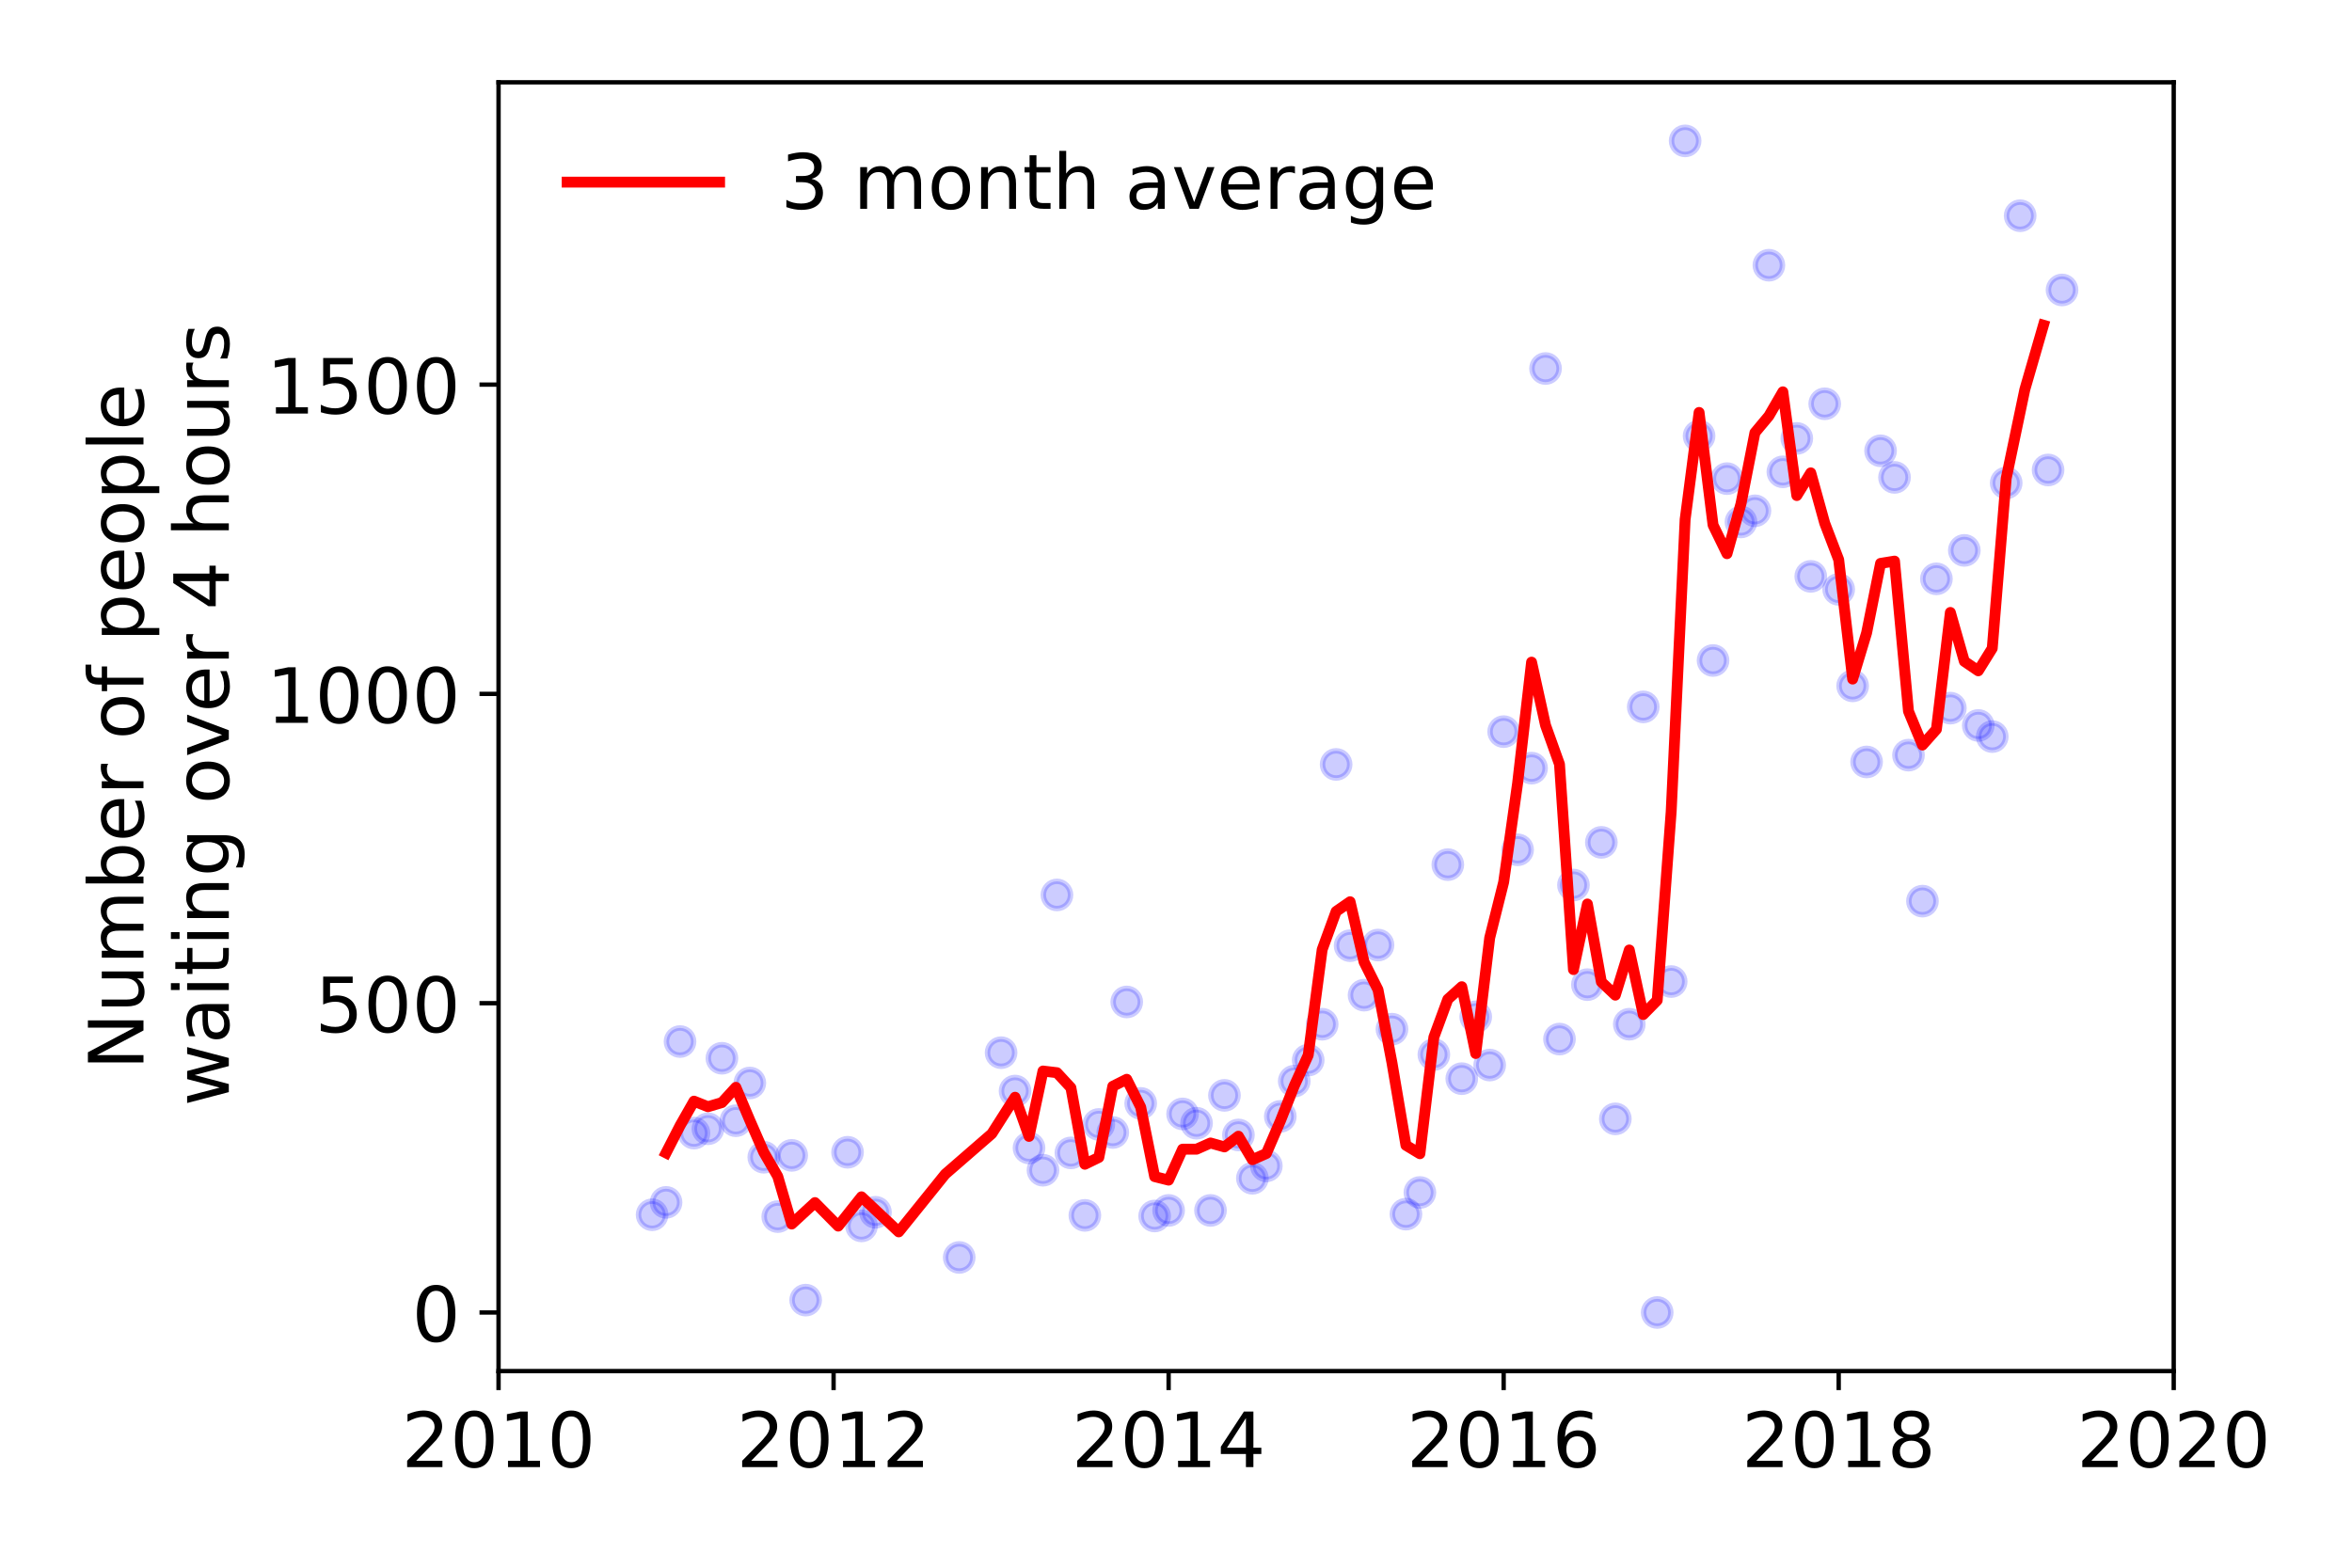 <?xml version="1.0" encoding="utf-8" standalone="no"?>
<!DOCTYPE svg PUBLIC "-//W3C//DTD SVG 1.1//EN"
  "http://www.w3.org/Graphics/SVG/1.1/DTD/svg11.dtd">
<!-- Created with matplotlib (https://matplotlib.org/) -->
<svg height="288pt" version="1.1" viewBox="0 0 432 288" width="432pt" xmlns="http://www.w3.org/2000/svg" xmlns:xlink="http://www.w3.org/1999/xlink">
 <defs>
  <style type="text/css">
*{stroke-linecap:butt;stroke-linejoin:round;}
  </style>
 </defs>
 <g id="figure_1">
  <g id="patch_1">
   <path d="M 0 288 
L 432 288 
L 432 0 
L 0 0 
z
" style="fill:#ffffff;"/>
  </g>
  <g id="axes_1">
   <g id="patch_2">
    <path d="M 91.57 251.88 
L 399.255 251.88 
L 399.255 15.12 
L 91.57 15.12 
z
" style="fill:#ffffff;"/>
   </g>
   <g id="matplotlib.axis_1">
    <g id="xtick_1">
     <g id="line2d_1">
      <defs>
       <path d="M 0 0 
L 0 3.5 
" id="m050347732b" style="stroke:#000000;stroke-width:0.8;"/>
      </defs>
      <g>
       <use style="stroke:#000000;stroke-width:0.8;" x="91.57" xlink:href="#m050347732b" y="251.88"/>
      </g>
     </g>
     <g id="text_1">
      <!-- 2010 -->
      <defs>
       <path d="M 19.188 8.297 
L 53.609 8.297 
L 53.609 0 
L 7.328 0 
L 7.328 8.297 
Q 12.938 14.109 22.625 23.891 
Q 32.328 33.688 34.812 36.531 
Q 39.547 41.844 41.422 45.531 
Q 43.312 49.219 43.312 52.781 
Q 43.312 58.594 39.234 62.25 
Q 35.156 65.922 28.609 65.922 
Q 23.969 65.922 18.812 64.312 
Q 13.672 62.703 7.812 59.422 
L 7.812 69.391 
Q 13.766 71.781 18.938 73 
Q 24.125 74.219 28.422 74.219 
Q 39.75 74.219 46.484 68.547 
Q 53.219 62.891 53.219 53.422 
Q 53.219 48.922 51.531 44.891 
Q 49.859 40.875 45.406 35.406 
Q 44.188 33.984 37.641 27.219 
Q 31.109 20.453 19.188 8.297 
z
" id="DejaVuSans-50"/>
       <path d="M 31.781 66.406 
Q 24.172 66.406 20.328 58.906 
Q 16.5 51.422 16.5 36.375 
Q 16.5 21.391 20.328 13.891 
Q 24.172 6.391 31.781 6.391 
Q 39.453 6.391 43.281 13.891 
Q 47.125 21.391 47.125 36.375 
Q 47.125 51.422 43.281 58.906 
Q 39.453 66.406 31.781 66.406 
z
M 31.781 74.219 
Q 44.047 74.219 50.516 64.516 
Q 56.984 54.828 56.984 36.375 
Q 56.984 17.969 50.516 8.266 
Q 44.047 -1.422 31.781 -1.422 
Q 19.531 -1.422 13.062 8.266 
Q 6.594 17.969 6.594 36.375 
Q 6.594 54.828 13.062 64.516 
Q 19.531 74.219 31.781 74.219 
z
" id="DejaVuSans-48"/>
       <path d="M 12.406 8.297 
L 28.516 8.297 
L 28.516 63.922 
L 10.984 60.406 
L 10.984 69.391 
L 28.422 72.906 
L 38.281 72.906 
L 38.281 8.297 
L 54.391 8.297 
L 54.391 0 
L 12.406 0 
z
" id="DejaVuSans-49"/>
      </defs>
      <g transform="translate(73.755 269.518)scale(0.14 -0.14)">
       <use xlink:href="#DejaVuSans-50"/>
       <use x="63.623" xlink:href="#DejaVuSans-48"/>
       <use x="127.246" xlink:href="#DejaVuSans-49"/>
       <use x="190.869" xlink:href="#DejaVuSans-48"/>
      </g>
     </g>
    </g>
    <g id="xtick_2">
     <g id="line2d_2">
      <g>
       <use style="stroke:#000000;stroke-width:0.8;" x="153.107" xlink:href="#m050347732b" y="251.88"/>
      </g>
     </g>
     <g id="text_2">
      <!-- 2012 -->
      <g transform="translate(135.292 269.518)scale(0.14 -0.14)">
       <use xlink:href="#DejaVuSans-50"/>
       <use x="63.623" xlink:href="#DejaVuSans-48"/>
       <use x="127.246" xlink:href="#DejaVuSans-49"/>
       <use x="190.869" xlink:href="#DejaVuSans-50"/>
      </g>
     </g>
    </g>
    <g id="xtick_3">
     <g id="line2d_3">
      <g>
       <use style="stroke:#000000;stroke-width:0.8;" x="214.644" xlink:href="#m050347732b" y="251.88"/>
      </g>
     </g>
     <g id="text_3">
      <!-- 2014 -->
      <defs>
       <path d="M 37.797 64.312 
L 12.891 25.391 
L 37.797 25.391 
z
M 35.203 72.906 
L 47.609 72.906 
L 47.609 25.391 
L 58.016 25.391 
L 58.016 17.188 
L 47.609 17.188 
L 47.609 0 
L 37.797 0 
L 37.797 17.188 
L 4.891 17.188 
L 4.891 26.703 
z
" id="DejaVuSans-52"/>
      </defs>
      <g transform="translate(196.829 269.518)scale(0.14 -0.14)">
       <use xlink:href="#DejaVuSans-50"/>
       <use x="63.623" xlink:href="#DejaVuSans-48"/>
       <use x="127.246" xlink:href="#DejaVuSans-49"/>
       <use x="190.869" xlink:href="#DejaVuSans-52"/>
      </g>
     </g>
    </g>
    <g id="xtick_4">
     <g id="line2d_4">
      <g>
       <use style="stroke:#000000;stroke-width:0.8;" x="276.181" xlink:href="#m050347732b" y="251.88"/>
      </g>
     </g>
     <g id="text_4">
      <!-- 2016 -->
      <defs>
       <path d="M 33.016 40.375 
Q 26.375 40.375 22.484 35.828 
Q 18.609 31.297 18.609 23.391 
Q 18.609 15.531 22.484 10.953 
Q 26.375 6.391 33.016 6.391 
Q 39.656 6.391 43.531 10.953 
Q 47.406 15.531 47.406 23.391 
Q 47.406 31.297 43.531 35.828 
Q 39.656 40.375 33.016 40.375 
z
M 52.594 71.297 
L 52.594 62.312 
Q 48.875 64.062 45.094 64.984 
Q 41.312 65.922 37.594 65.922 
Q 27.828 65.922 22.672 59.328 
Q 17.531 52.734 16.797 39.406 
Q 19.672 43.656 24.016 45.922 
Q 28.375 48.188 33.594 48.188 
Q 44.578 48.188 50.953 41.516 
Q 57.328 34.859 57.328 23.391 
Q 57.328 12.156 50.688 5.359 
Q 44.047 -1.422 33.016 -1.422 
Q 20.359 -1.422 13.672 8.266 
Q 6.984 17.969 6.984 36.375 
Q 6.984 53.656 15.188 63.938 
Q 23.391 74.219 37.203 74.219 
Q 40.922 74.219 44.703 73.484 
Q 48.484 72.75 52.594 71.297 
z
" id="DejaVuSans-54"/>
      </defs>
      <g transform="translate(258.366 269.518)scale(0.14 -0.14)">
       <use xlink:href="#DejaVuSans-50"/>
       <use x="63.623" xlink:href="#DejaVuSans-48"/>
       <use x="127.246" xlink:href="#DejaVuSans-49"/>
       <use x="190.869" xlink:href="#DejaVuSans-54"/>
      </g>
     </g>
    </g>
    <g id="xtick_5">
     <g id="line2d_5">
      <g>
       <use style="stroke:#000000;stroke-width:0.8;" x="337.718" xlink:href="#m050347732b" y="251.88"/>
      </g>
     </g>
     <g id="text_5">
      <!-- 2018 -->
      <defs>
       <path d="M 31.781 34.625 
Q 24.75 34.625 20.719 30.859 
Q 16.703 27.094 16.703 20.516 
Q 16.703 13.922 20.719 10.156 
Q 24.75 6.391 31.781 6.391 
Q 38.812 6.391 42.859 10.172 
Q 46.922 13.969 46.922 20.516 
Q 46.922 27.094 42.891 30.859 
Q 38.875 34.625 31.781 34.625 
z
M 21.922 38.812 
Q 15.578 40.375 12.031 44.719 
Q 8.5 49.078 8.5 55.328 
Q 8.5 64.062 14.719 69.141 
Q 20.953 74.219 31.781 74.219 
Q 42.672 74.219 48.875 69.141 
Q 55.078 64.062 55.078 55.328 
Q 55.078 49.078 51.531 44.719 
Q 48 40.375 41.703 38.812 
Q 48.828 37.156 52.797 32.312 
Q 56.781 27.484 56.781 20.516 
Q 56.781 9.906 50.312 4.234 
Q 43.844 -1.422 31.781 -1.422 
Q 19.734 -1.422 13.25 4.234 
Q 6.781 9.906 6.781 20.516 
Q 6.781 27.484 10.781 32.312 
Q 14.797 37.156 21.922 38.812 
z
M 18.312 54.391 
Q 18.312 48.734 21.844 45.562 
Q 25.391 42.391 31.781 42.391 
Q 38.141 42.391 41.719 45.562 
Q 45.312 48.734 45.312 54.391 
Q 45.312 60.062 41.719 63.234 
Q 38.141 66.406 31.781 66.406 
Q 25.391 66.406 21.844 63.234 
Q 18.312 60.062 18.312 54.391 
z
" id="DejaVuSans-56"/>
      </defs>
      <g transform="translate(319.903 269.518)scale(0.14 -0.14)">
       <use xlink:href="#DejaVuSans-50"/>
       <use x="63.623" xlink:href="#DejaVuSans-48"/>
       <use x="127.246" xlink:href="#DejaVuSans-49"/>
       <use x="190.869" xlink:href="#DejaVuSans-56"/>
      </g>
     </g>
    </g>
    <g id="xtick_6">
     <g id="line2d_6">
      <g>
       <use style="stroke:#000000;stroke-width:0.8;" x="399.255" xlink:href="#m050347732b" y="251.88"/>
      </g>
     </g>
     <g id="text_6">
      <!-- 2020 -->
      <g transform="translate(381.44 269.518)scale(0.14 -0.14)">
       <use xlink:href="#DejaVuSans-50"/>
       <use x="63.623" xlink:href="#DejaVuSans-48"/>
       <use x="127.246" xlink:href="#DejaVuSans-50"/>
       <use x="190.869" xlink:href="#DejaVuSans-48"/>
      </g>
     </g>
    </g>
   </g>
   <g id="matplotlib.axis_2">
    <g id="ytick_1">
     <g id="line2d_7">
      <defs>
       <path d="M 0 0 
L -3.5 0 
" id="meb462b592e" style="stroke:#000000;stroke-width:0.8;"/>
      </defs>
      <g>
       <use style="stroke:#000000;stroke-width:0.8;" x="91.57" xlink:href="#meb462b592e" y="241.118"/>
      </g>
     </g>
     <g id="text_7">
      <!-- 0 -->
      <g transform="translate(75.662 246.437)scale(0.14 -0.14)">
       <use xlink:href="#DejaVuSans-48"/>
      </g>
     </g>
    </g>
    <g id="ytick_2">
     <g id="line2d_8">
      <g>
       <use style="stroke:#000000;stroke-width:0.8;" x="91.57" xlink:href="#meb462b592e" y="184.298"/>
      </g>
     </g>
     <g id="text_8">
      <!-- 500 -->
      <defs>
       <path d="M 10.797 72.906 
L 49.516 72.906 
L 49.516 64.594 
L 19.828 64.594 
L 19.828 46.734 
Q 21.969 47.469 24.109 47.828 
Q 26.266 48.188 28.422 48.188 
Q 40.625 48.188 47.75 41.5 
Q 54.891 34.812 54.891 23.391 
Q 54.891 11.625 47.562 5.094 
Q 40.234 -1.422 26.906 -1.422 
Q 22.312 -1.422 17.547 -0.641 
Q 12.797 0.141 7.719 1.703 
L 7.719 11.625 
Q 12.109 9.234 16.797 8.062 
Q 21.484 6.891 26.703 6.891 
Q 35.156 6.891 40.078 11.328 
Q 45.016 15.766 45.016 23.391 
Q 45.016 31 40.078 35.438 
Q 35.156 39.891 26.703 39.891 
Q 22.75 39.891 18.812 39.016 
Q 14.891 38.141 10.797 36.281 
z
" id="DejaVuSans-53"/>
      </defs>
      <g transform="translate(57.847 189.617)scale(0.14 -0.14)">
       <use xlink:href="#DejaVuSans-53"/>
       <use x="63.623" xlink:href="#DejaVuSans-48"/>
       <use x="127.246" xlink:href="#DejaVuSans-48"/>
      </g>
     </g>
    </g>
    <g id="ytick_3">
     <g id="line2d_9">
      <g>
       <use style="stroke:#000000;stroke-width:0.8;" x="91.57" xlink:href="#meb462b592e" y="127.477"/>
      </g>
     </g>
     <g id="text_9">
      <!-- 1000 -->
      <g transform="translate(48.94 132.796)scale(0.14 -0.14)">
       <use xlink:href="#DejaVuSans-49"/>
       <use x="63.623" xlink:href="#DejaVuSans-48"/>
       <use x="127.246" xlink:href="#DejaVuSans-48"/>
       <use x="190.869" xlink:href="#DejaVuSans-48"/>
      </g>
     </g>
    </g>
    <g id="ytick_4">
     <g id="line2d_10">
      <g>
       <use style="stroke:#000000;stroke-width:0.8;" x="91.57" xlink:href="#meb462b592e" y="70.656"/>
      </g>
     </g>
     <g id="text_10">
      <!-- 1500 -->
      <g transform="translate(48.94 75.975)scale(0.14 -0.14)">
       <use xlink:href="#DejaVuSans-49"/>
       <use x="63.623" xlink:href="#DejaVuSans-53"/>
       <use x="127.246" xlink:href="#DejaVuSans-48"/>
       <use x="190.869" xlink:href="#DejaVuSans-48"/>
      </g>
     </g>
    </g>
    <g id="text_11">
     <!-- Number of people -->
     <defs>
      <path d="M 9.812 72.906 
L 23.094 72.906 
L 55.422 11.922 
L 55.422 72.906 
L 64.984 72.906 
L 64.984 0 
L 51.703 0 
L 19.391 60.984 
L 19.391 0 
L 9.812 0 
z
" id="DejaVuSans-78"/>
      <path d="M 8.5 21.578 
L 8.5 54.688 
L 17.484 54.688 
L 17.484 21.922 
Q 17.484 14.156 20.5 10.266 
Q 23.531 6.391 29.594 6.391 
Q 36.859 6.391 41.078 11.031 
Q 45.312 15.672 45.312 23.688 
L 45.312 54.688 
L 54.297 54.688 
L 54.297 0 
L 45.312 0 
L 45.312 8.406 
Q 42.047 3.422 37.719 1 
Q 33.406 -1.422 27.688 -1.422 
Q 18.266 -1.422 13.375 4.438 
Q 8.5 10.297 8.5 21.578 
z
M 31.109 56 
z
" id="DejaVuSans-117"/>
      <path d="M 52 44.188 
Q 55.375 50.25 60.062 53.125 
Q 64.75 56 71.094 56 
Q 79.641 56 84.281 50.016 
Q 88.922 44.047 88.922 33.016 
L 88.922 0 
L 79.891 0 
L 79.891 32.719 
Q 79.891 40.578 77.094 44.375 
Q 74.312 48.188 68.609 48.188 
Q 61.625 48.188 57.562 43.547 
Q 53.516 38.922 53.516 30.906 
L 53.516 0 
L 44.484 0 
L 44.484 32.719 
Q 44.484 40.625 41.703 44.406 
Q 38.922 48.188 33.109 48.188 
Q 26.219 48.188 22.156 43.531 
Q 18.109 38.875 18.109 30.906 
L 18.109 0 
L 9.078 0 
L 9.078 54.688 
L 18.109 54.688 
L 18.109 46.188 
Q 21.188 51.219 25.484 53.609 
Q 29.781 56 35.688 56 
Q 41.656 56 45.828 52.969 
Q 50 49.953 52 44.188 
z
" id="DejaVuSans-109"/>
      <path d="M 48.688 27.297 
Q 48.688 37.203 44.609 42.844 
Q 40.531 48.484 33.406 48.484 
Q 26.266 48.484 22.188 42.844 
Q 18.109 37.203 18.109 27.297 
Q 18.109 17.391 22.188 11.75 
Q 26.266 6.109 33.406 6.109 
Q 40.531 6.109 44.609 11.75 
Q 48.688 17.391 48.688 27.297 
z
M 18.109 46.391 
Q 20.953 51.266 25.266 53.625 
Q 29.594 56 35.594 56 
Q 45.562 56 51.781 48.094 
Q 58.016 40.188 58.016 27.297 
Q 58.016 14.406 51.781 6.484 
Q 45.562 -1.422 35.594 -1.422 
Q 29.594 -1.422 25.266 0.953 
Q 20.953 3.328 18.109 8.203 
L 18.109 0 
L 9.078 0 
L 9.078 75.984 
L 18.109 75.984 
z
" id="DejaVuSans-98"/>
      <path d="M 56.203 29.594 
L 56.203 25.203 
L 14.891 25.203 
Q 15.484 15.922 20.484 11.062 
Q 25.484 6.203 34.422 6.203 
Q 39.594 6.203 44.453 7.469 
Q 49.312 8.734 54.109 11.281 
L 54.109 2.781 
Q 49.266 0.734 44.188 -0.344 
Q 39.109 -1.422 33.891 -1.422 
Q 20.797 -1.422 13.156 6.188 
Q 5.516 13.812 5.516 26.812 
Q 5.516 40.234 12.766 48.109 
Q 20.016 56 32.328 56 
Q 43.359 56 49.781 48.891 
Q 56.203 41.797 56.203 29.594 
z
M 47.219 32.234 
Q 47.125 39.594 43.094 43.984 
Q 39.062 48.391 32.422 48.391 
Q 24.906 48.391 20.391 44.141 
Q 15.875 39.891 15.188 32.172 
z
" id="DejaVuSans-101"/>
      <path d="M 41.109 46.297 
Q 39.594 47.172 37.812 47.578 
Q 36.031 48 33.891 48 
Q 26.266 48 22.188 43.047 
Q 18.109 38.094 18.109 28.812 
L 18.109 0 
L 9.078 0 
L 9.078 54.688 
L 18.109 54.688 
L 18.109 46.188 
Q 20.953 51.172 25.484 53.578 
Q 30.031 56 36.531 56 
Q 37.453 56 38.578 55.875 
Q 39.703 55.766 41.062 55.516 
z
" id="DejaVuSans-114"/>
      <path id="DejaVuSans-32"/>
      <path d="M 30.609 48.391 
Q 23.391 48.391 19.188 42.75 
Q 14.984 37.109 14.984 27.297 
Q 14.984 17.484 19.156 11.844 
Q 23.344 6.203 30.609 6.203 
Q 37.797 6.203 41.984 11.859 
Q 46.188 17.531 46.188 27.297 
Q 46.188 37.016 41.984 42.703 
Q 37.797 48.391 30.609 48.391 
z
M 30.609 56 
Q 42.328 56 49.016 48.375 
Q 55.719 40.766 55.719 27.297 
Q 55.719 13.875 49.016 6.219 
Q 42.328 -1.422 30.609 -1.422 
Q 18.844 -1.422 12.172 6.219 
Q 5.516 13.875 5.516 27.297 
Q 5.516 40.766 12.172 48.375 
Q 18.844 56 30.609 56 
z
" id="DejaVuSans-111"/>
      <path d="M 37.109 75.984 
L 37.109 68.5 
L 28.516 68.5 
Q 23.688 68.5 21.797 66.547 
Q 19.922 64.594 19.922 59.516 
L 19.922 54.688 
L 34.719 54.688 
L 34.719 47.703 
L 19.922 47.703 
L 19.922 0 
L 10.891 0 
L 10.891 47.703 
L 2.297 47.703 
L 2.297 54.688 
L 10.891 54.688 
L 10.891 58.5 
Q 10.891 67.625 15.141 71.797 
Q 19.391 75.984 28.609 75.984 
z
" id="DejaVuSans-102"/>
      <path d="M 18.109 8.203 
L 18.109 -20.797 
L 9.078 -20.797 
L 9.078 54.688 
L 18.109 54.688 
L 18.109 46.391 
Q 20.953 51.266 25.266 53.625 
Q 29.594 56 35.594 56 
Q 45.562 56 51.781 48.094 
Q 58.016 40.188 58.016 27.297 
Q 58.016 14.406 51.781 6.484 
Q 45.562 -1.422 35.594 -1.422 
Q 29.594 -1.422 25.266 0.953 
Q 20.953 3.328 18.109 8.203 
z
M 48.688 27.297 
Q 48.688 37.203 44.609 42.844 
Q 40.531 48.484 33.406 48.484 
Q 26.266 48.484 22.188 42.844 
Q 18.109 37.203 18.109 27.297 
Q 18.109 17.391 22.188 11.75 
Q 26.266 6.109 33.406 6.109 
Q 40.531 6.109 44.609 11.75 
Q 48.688 17.391 48.688 27.297 
z
" id="DejaVuSans-112"/>
      <path d="M 9.422 75.984 
L 18.406 75.984 
L 18.406 0 
L 9.422 0 
z
" id="DejaVuSans-108"/>
     </defs>
     <g transform="translate(26.352 196.547)rotate(-90)scale(0.14 -0.14)">
      <use xlink:href="#DejaVuSans-78"/>
      <use x="74.805" xlink:href="#DejaVuSans-117"/>
      <use x="138.184" xlink:href="#DejaVuSans-109"/>
      <use x="235.596" xlink:href="#DejaVuSans-98"/>
      <use x="299.072" xlink:href="#DejaVuSans-101"/>
      <use x="360.596" xlink:href="#DejaVuSans-114"/>
      <use x="401.709" xlink:href="#DejaVuSans-32"/>
      <use x="433.496" xlink:href="#DejaVuSans-111"/>
      <use x="494.678" xlink:href="#DejaVuSans-102"/>
      <use x="529.883" xlink:href="#DejaVuSans-32"/>
      <use x="561.67" xlink:href="#DejaVuSans-112"/>
      <use x="625.146" xlink:href="#DejaVuSans-101"/>
      <use x="686.67" xlink:href="#DejaVuSans-111"/>
      <use x="747.852" xlink:href="#DejaVuSans-112"/>
      <use x="811.328" xlink:href="#DejaVuSans-108"/>
      <use x="839.111" xlink:href="#DejaVuSans-101"/>
     </g>
     <!--  waiting over 4 hours -->
     <defs>
      <path d="M 4.203 54.688 
L 13.188 54.688 
L 24.422 12.016 
L 35.594 54.688 
L 46.188 54.688 
L 57.422 12.016 
L 68.609 54.688 
L 77.594 54.688 
L 63.281 0 
L 52.688 0 
L 40.922 44.828 
L 29.109 0 
L 18.5 0 
z
" id="DejaVuSans-119"/>
      <path d="M 34.281 27.484 
Q 23.391 27.484 19.188 25 
Q 14.984 22.516 14.984 16.5 
Q 14.984 11.719 18.141 8.906 
Q 21.297 6.109 26.703 6.109 
Q 34.188 6.109 38.703 11.406 
Q 43.219 16.703 43.219 25.484 
L 43.219 27.484 
z
M 52.203 31.203 
L 52.203 0 
L 43.219 0 
L 43.219 8.297 
Q 40.141 3.328 35.547 0.953 
Q 30.953 -1.422 24.312 -1.422 
Q 15.922 -1.422 10.953 3.297 
Q 6 8.016 6 15.922 
Q 6 25.141 12.172 29.828 
Q 18.359 34.516 30.609 34.516 
L 43.219 34.516 
L 43.219 35.406 
Q 43.219 41.609 39.141 45 
Q 35.062 48.391 27.688 48.391 
Q 23 48.391 18.547 47.266 
Q 14.109 46.141 10.016 43.891 
L 10.016 52.203 
Q 14.938 54.109 19.578 55.047 
Q 24.219 56 28.609 56 
Q 40.484 56 46.344 49.844 
Q 52.203 43.703 52.203 31.203 
z
" id="DejaVuSans-97"/>
      <path d="M 9.422 54.688 
L 18.406 54.688 
L 18.406 0 
L 9.422 0 
z
M 9.422 75.984 
L 18.406 75.984 
L 18.406 64.594 
L 9.422 64.594 
z
" id="DejaVuSans-105"/>
      <path d="M 18.312 70.219 
L 18.312 54.688 
L 36.812 54.688 
L 36.812 47.703 
L 18.312 47.703 
L 18.312 18.016 
Q 18.312 11.328 20.141 9.422 
Q 21.969 7.516 27.594 7.516 
L 36.812 7.516 
L 36.812 0 
L 27.594 0 
Q 17.188 0 13.234 3.875 
Q 9.281 7.766 9.281 18.016 
L 9.281 47.703 
L 2.688 47.703 
L 2.688 54.688 
L 9.281 54.688 
L 9.281 70.219 
z
" id="DejaVuSans-116"/>
      <path d="M 54.891 33.016 
L 54.891 0 
L 45.906 0 
L 45.906 32.719 
Q 45.906 40.484 42.875 44.328 
Q 39.844 48.188 33.797 48.188 
Q 26.516 48.188 22.312 43.547 
Q 18.109 38.922 18.109 30.906 
L 18.109 0 
L 9.078 0 
L 9.078 54.688 
L 18.109 54.688 
L 18.109 46.188 
Q 21.344 51.125 25.703 53.562 
Q 30.078 56 35.797 56 
Q 45.219 56 50.047 50.172 
Q 54.891 44.344 54.891 33.016 
z
" id="DejaVuSans-110"/>
      <path d="M 45.406 27.984 
Q 45.406 37.75 41.375 43.109 
Q 37.359 48.484 30.078 48.484 
Q 22.859 48.484 18.828 43.109 
Q 14.797 37.75 14.797 27.984 
Q 14.797 18.266 18.828 12.891 
Q 22.859 7.516 30.078 7.516 
Q 37.359 7.516 41.375 12.891 
Q 45.406 18.266 45.406 27.984 
z
M 54.391 6.781 
Q 54.391 -7.172 48.188 -13.984 
Q 42 -20.797 29.203 -20.797 
Q 24.469 -20.797 20.266 -20.094 
Q 16.062 -19.391 12.109 -17.922 
L 12.109 -9.188 
Q 16.062 -11.328 19.922 -12.344 
Q 23.781 -13.375 27.781 -13.375 
Q 36.625 -13.375 41.016 -8.766 
Q 45.406 -4.156 45.406 5.172 
L 45.406 9.625 
Q 42.625 4.781 38.281 2.391 
Q 33.938 0 27.875 0 
Q 17.828 0 11.672 7.656 
Q 5.516 15.328 5.516 27.984 
Q 5.516 40.672 11.672 48.328 
Q 17.828 56 27.875 56 
Q 33.938 56 38.281 53.609 
Q 42.625 51.219 45.406 46.391 
L 45.406 54.688 
L 54.391 54.688 
z
" id="DejaVuSans-103"/>
      <path d="M 2.984 54.688 
L 12.5 54.688 
L 29.594 8.797 
L 46.688 54.688 
L 56.203 54.688 
L 35.688 0 
L 23.484 0 
z
" id="DejaVuSans-118"/>
      <path d="M 54.891 33.016 
L 54.891 0 
L 45.906 0 
L 45.906 32.719 
Q 45.906 40.484 42.875 44.328 
Q 39.844 48.188 33.797 48.188 
Q 26.516 48.188 22.312 43.547 
Q 18.109 38.922 18.109 30.906 
L 18.109 0 
L 9.078 0 
L 9.078 75.984 
L 18.109 75.984 
L 18.109 46.188 
Q 21.344 51.125 25.703 53.562 
Q 30.078 56 35.797 56 
Q 45.219 56 50.047 50.172 
Q 54.891 44.344 54.891 33.016 
z
" id="DejaVuSans-104"/>
      <path d="M 44.281 53.078 
L 44.281 44.578 
Q 40.484 46.531 36.375 47.5 
Q 32.281 48.484 27.875 48.484 
Q 21.188 48.484 17.844 46.438 
Q 14.5 44.391 14.5 40.281 
Q 14.5 37.156 16.891 35.375 
Q 19.281 33.594 26.516 31.984 
L 29.594 31.297 
Q 39.156 29.25 43.188 25.516 
Q 47.219 21.781 47.219 15.094 
Q 47.219 7.469 41.188 3.016 
Q 35.156 -1.422 24.609 -1.422 
Q 20.219 -1.422 15.453 -0.562 
Q 10.688 0.297 5.422 2 
L 5.422 11.281 
Q 10.406 8.688 15.234 7.391 
Q 20.062 6.109 24.812 6.109 
Q 31.156 6.109 34.562 8.281 
Q 37.984 10.453 37.984 14.406 
Q 37.984 18.062 35.516 20.016 
Q 33.062 21.969 24.703 23.781 
L 21.578 24.516 
Q 13.234 26.266 9.516 29.906 
Q 5.812 33.547 5.812 39.891 
Q 5.812 47.609 11.281 51.797 
Q 16.75 56 26.812 56 
Q 31.781 56 36.172 55.266 
Q 40.578 54.547 44.281 53.078 
z
" id="DejaVuSans-115"/>
     </defs>
     <g transform="translate(42.028 207.672)rotate(-90)scale(0.14 -0.14)">
      <use xlink:href="#DejaVuSans-32"/>
      <use x="31.787" xlink:href="#DejaVuSans-119"/>
      <use x="113.574" xlink:href="#DejaVuSans-97"/>
      <use x="174.854" xlink:href="#DejaVuSans-105"/>
      <use x="202.637" xlink:href="#DejaVuSans-116"/>
      <use x="241.846" xlink:href="#DejaVuSans-105"/>
      <use x="269.629" xlink:href="#DejaVuSans-110"/>
      <use x="333.008" xlink:href="#DejaVuSans-103"/>
      <use x="396.484" xlink:href="#DejaVuSans-32"/>
      <use x="428.271" xlink:href="#DejaVuSans-111"/>
      <use x="489.453" xlink:href="#DejaVuSans-118"/>
      <use x="548.633" xlink:href="#DejaVuSans-101"/>
      <use x="610.156" xlink:href="#DejaVuSans-114"/>
      <use x="651.27" xlink:href="#DejaVuSans-32"/>
      <use x="683.057" xlink:href="#DejaVuSans-52"/>
      <use x="746.68" xlink:href="#DejaVuSans-32"/>
      <use x="778.467" xlink:href="#DejaVuSans-104"/>
      <use x="841.846" xlink:href="#DejaVuSans-111"/>
      <use x="903.027" xlink:href="#DejaVuSans-117"/>
      <use x="966.406" xlink:href="#DejaVuSans-114"/>
      <use x="1007.52" xlink:href="#DejaVuSans-115"/>
     </g>
    </g>
   </g>
   <g id="line2d_11">
    <defs>
     <path d="M 0 2.5 
C 0.663 2.5 1.299 2.237 1.768 1.768 
C 2.237 1.299 2.5 0.663 2.5 0 
C 2.5 -0.663 2.237 -1.299 1.768 -1.768 
C 1.299 -2.237 0.663 -2.5 0 -2.5 
C -0.663 -2.5 -1.299 -2.237 -1.768 -1.768 
C -2.237 -1.299 -2.5 -0.663 -2.5 0 
C -2.5 0.663 -2.237 1.299 -1.768 1.768 
C -1.299 2.237 -0.663 2.5 0 2.5 
z
" id="mb30feaba32" style="stroke:#0000ff;stroke-opacity:0.2;"/>
    </defs>
    <g clip-path="url(#p01c2daac97)">
     <use style="fill:#0000ff;fill-opacity:0.2;stroke:#0000ff;stroke-opacity:0.2;" x="378.743" xlink:href="#mb30feaba32" y="53.269"/>
     <use style="fill:#0000ff;fill-opacity:0.2;stroke:#0000ff;stroke-opacity:0.2;" x="376.179" xlink:href="#mb30feaba32" y="86.339"/>
     <use style="fill:#0000ff;fill-opacity:0.2;stroke:#0000ff;stroke-opacity:0.2;" x="371.051" xlink:href="#mb30feaba32" y="39.632"/>
     <use style="fill:#0000ff;fill-opacity:0.2;stroke:#0000ff;stroke-opacity:0.2;" x="368.486" xlink:href="#mb30feaba32" y="88.725"/>
     <use style="fill:#0000ff;fill-opacity:0.2;stroke:#0000ff;stroke-opacity:0.2;" x="365.922" xlink:href="#mb30feaba32" y="135.318"/>
     <use style="fill:#0000ff;fill-opacity:0.2;stroke:#0000ff;stroke-opacity:0.2;" x="363.358" xlink:href="#mb30feaba32" y="133.273"/>
     <use style="fill:#0000ff;fill-opacity:0.2;stroke:#0000ff;stroke-opacity:0.2;" x="360.794" xlink:href="#mb30feaba32" y="101.112"/>
     <use style="fill:#0000ff;fill-opacity:0.2;stroke:#0000ff;stroke-opacity:0.2;" x="358.23" xlink:href="#mb30feaba32" y="130.091"/>
     <use style="fill:#0000ff;fill-opacity:0.2;stroke:#0000ff;stroke-opacity:0.2;" x="355.666" xlink:href="#mb30feaba32" y="106.34"/>
     <use style="fill:#0000ff;fill-opacity:0.2;stroke:#0000ff;stroke-opacity:0.2;" x="353.102" xlink:href="#mb30feaba32" y="165.547"/>
     <use style="fill:#0000ff;fill-opacity:0.2;stroke:#0000ff;stroke-opacity:0.2;" x="350.538" xlink:href="#mb30feaba32" y="138.727"/>
     <use style="fill:#0000ff;fill-opacity:0.2;stroke:#0000ff;stroke-opacity:0.2;" x="347.974" xlink:href="#mb30feaba32" y="87.703"/>
     <use style="fill:#0000ff;fill-opacity:0.2;stroke:#0000ff;stroke-opacity:0.2;" x="345.41" xlink:href="#mb30feaba32" y="82.816"/>
     <use style="fill:#0000ff;fill-opacity:0.2;stroke:#0000ff;stroke-opacity:0.2;" x="342.846" xlink:href="#mb30feaba32" y="139.978"/>
     <use style="fill:#0000ff;fill-opacity:0.2;stroke:#0000ff;stroke-opacity:0.2;" x="340.282" xlink:href="#mb30feaba32" y="126"/>
     <use style="fill:#0000ff;fill-opacity:0.2;stroke:#0000ff;stroke-opacity:0.2;" x="337.718" xlink:href="#mb30feaba32" y="108.272"/>
     <use style="fill:#0000ff;fill-opacity:0.2;stroke:#0000ff;stroke-opacity:0.2;" x="335.154" xlink:href="#mb30feaba32" y="74.179"/>
     <use style="fill:#0000ff;fill-opacity:0.2;stroke:#0000ff;stroke-opacity:0.2;" x="332.59" xlink:href="#mb30feaba32" y="105.885"/>
     <use style="fill:#0000ff;fill-opacity:0.2;stroke:#0000ff;stroke-opacity:0.2;" x="330.026" xlink:href="#mb30feaba32" y="80.543"/>
     <use style="fill:#0000ff;fill-opacity:0.2;stroke:#0000ff;stroke-opacity:0.2;" x="327.462" xlink:href="#mb30feaba32" y="86.68"/>
     <use style="fill:#0000ff;fill-opacity:0.2;stroke:#0000ff;stroke-opacity:0.2;" x="324.898" xlink:href="#mb30feaba32" y="48.724"/>
     <use style="fill:#0000ff;fill-opacity:0.2;stroke:#0000ff;stroke-opacity:0.2;" x="322.334" xlink:href="#mb30feaba32" y="93.839"/>
     <use style="fill:#0000ff;fill-opacity:0.2;stroke:#0000ff;stroke-opacity:0.2;" x="319.77" xlink:href="#mb30feaba32" y="95.885"/>
     <use style="fill:#0000ff;fill-opacity:0.2;stroke:#0000ff;stroke-opacity:0.2;" x="317.206" xlink:href="#mb30feaba32" y="87.93"/>
     <use style="fill:#0000ff;fill-opacity:0.2;stroke:#0000ff;stroke-opacity:0.2;" x="314.642" xlink:href="#mb30feaba32" y="121.34"/>
     <use style="fill:#0000ff;fill-opacity:0.2;stroke:#0000ff;stroke-opacity:0.2;" x="312.078" xlink:href="#mb30feaba32" y="80.089"/>
     <use style="fill:#0000ff;fill-opacity:0.2;stroke:#0000ff;stroke-opacity:0.2;" x="309.514" xlink:href="#mb30feaba32" y="25.882"/>
     <use style="fill:#0000ff;fill-opacity:0.2;stroke:#0000ff;stroke-opacity:0.2;" x="306.95" xlink:href="#mb30feaba32" y="180.32"/>
     <use style="fill:#0000ff;fill-opacity:0.2;stroke:#0000ff;stroke-opacity:0.2;" x="304.385" xlink:href="#mb30feaba32" y="241.118"/>
     <use style="fill:#0000ff;fill-opacity:0.2;stroke:#0000ff;stroke-opacity:0.2;" x="301.821" xlink:href="#mb30feaba32" y="129.863"/>
     <use style="fill:#0000ff;fill-opacity:0.2;stroke:#0000ff;stroke-opacity:0.2;" x="299.257" xlink:href="#mb30feaba32" y="188.161"/>
     <use style="fill:#0000ff;fill-opacity:0.2;stroke:#0000ff;stroke-opacity:0.2;" x="296.693" xlink:href="#mb30feaba32" y="205.548"/>
     <use style="fill:#0000ff;fill-opacity:0.2;stroke:#0000ff;stroke-opacity:0.2;" x="294.129" xlink:href="#mb30feaba32" y="154.751"/>
     <use style="fill:#0000ff;fill-opacity:0.2;stroke:#0000ff;stroke-opacity:0.2;" x="291.565" xlink:href="#mb30feaba32" y="180.888"/>
     <use style="fill:#0000ff;fill-opacity:0.2;stroke:#0000ff;stroke-opacity:0.2;" x="289.001" xlink:href="#mb30feaba32" y="162.592"/>
     <use style="fill:#0000ff;fill-opacity:0.2;stroke:#0000ff;stroke-opacity:0.2;" x="286.437" xlink:href="#mb30feaba32" y="190.889"/>
     <use style="fill:#0000ff;fill-opacity:0.2;stroke:#0000ff;stroke-opacity:0.2;" x="283.873" xlink:href="#mb30feaba32" y="67.702"/>
     <use style="fill:#0000ff;fill-opacity:0.2;stroke:#0000ff;stroke-opacity:0.2;" x="281.309" xlink:href="#mb30feaba32" y="141.114"/>
     <use style="fill:#0000ff;fill-opacity:0.2;stroke:#0000ff;stroke-opacity:0.2;" x="278.745" xlink:href="#mb30feaba32" y="156.115"/>
     <use style="fill:#0000ff;fill-opacity:0.2;stroke:#0000ff;stroke-opacity:0.2;" x="276.181" xlink:href="#mb30feaba32" y="134.409"/>
     <use style="fill:#0000ff;fill-opacity:0.2;stroke:#0000ff;stroke-opacity:0.2;" x="273.617" xlink:href="#mb30feaba32" y="195.662"/>
     <use style="fill:#0000ff;fill-opacity:0.2;stroke:#0000ff;stroke-opacity:0.2;" x="271.053" xlink:href="#mb30feaba32" y="186.798"/>
     <use style="fill:#0000ff;fill-opacity:0.2;stroke:#0000ff;stroke-opacity:0.2;" x="268.489" xlink:href="#mb30feaba32" y="198.162"/>
     <use style="fill:#0000ff;fill-opacity:0.2;stroke:#0000ff;stroke-opacity:0.2;" x="265.925" xlink:href="#mb30feaba32" y="158.842"/>
     <use style="fill:#0000ff;fill-opacity:0.2;stroke:#0000ff;stroke-opacity:0.2;" x="263.361" xlink:href="#mb30feaba32" y="193.73"/>
     <use style="fill:#0000ff;fill-opacity:0.2;stroke:#0000ff;stroke-opacity:0.2;" x="260.797" xlink:href="#mb30feaba32" y="219.072"/>
     <use style="fill:#0000ff;fill-opacity:0.2;stroke:#0000ff;stroke-opacity:0.2;" x="258.233" xlink:href="#mb30feaba32" y="223.049"/>
     <use style="fill:#0000ff;fill-opacity:0.2;stroke:#0000ff;stroke-opacity:0.2;" x="255.669" xlink:href="#mb30feaba32" y="189.071"/>
     <use style="fill:#0000ff;fill-opacity:0.2;stroke:#0000ff;stroke-opacity:0.2;" x="253.105" xlink:href="#mb30feaba32" y="173.615"/>
     <use style="fill:#0000ff;fill-opacity:0.2;stroke:#0000ff;stroke-opacity:0.2;" x="250.541" xlink:href="#mb30feaba32" y="182.82"/>
     <use style="fill:#0000ff;fill-opacity:0.2;stroke:#0000ff;stroke-opacity:0.2;" x="247.977" xlink:href="#mb30feaba32" y="173.729"/>
     <use style="fill:#0000ff;fill-opacity:0.2;stroke:#0000ff;stroke-opacity:0.2;" x="245.412" xlink:href="#mb30feaba32" y="140.432"/>
     <use style="fill:#0000ff;fill-opacity:0.2;stroke:#0000ff;stroke-opacity:0.2;" x="242.848" xlink:href="#mb30feaba32" y="188.161"/>
     <use style="fill:#0000ff;fill-opacity:0.2;stroke:#0000ff;stroke-opacity:0.2;" x="240.284" xlink:href="#mb30feaba32" y="194.753"/>
     <use style="fill:#0000ff;fill-opacity:0.2;stroke:#0000ff;stroke-opacity:0.2;" x="237.72" xlink:href="#mb30feaba32" y="198.616"/>
     <use style="fill:#0000ff;fill-opacity:0.2;stroke:#0000ff;stroke-opacity:0.2;" x="235.156" xlink:href="#mb30feaba32" y="205.094"/>
     <use style="fill:#0000ff;fill-opacity:0.2;stroke:#0000ff;stroke-opacity:0.2;" x="232.592" xlink:href="#mb30feaba32" y="214.185"/>
     <use style="fill:#0000ff;fill-opacity:0.2;stroke:#0000ff;stroke-opacity:0.2;" x="230.028" xlink:href="#mb30feaba32" y="216.458"/>
     <use style="fill:#0000ff;fill-opacity:0.2;stroke:#0000ff;stroke-opacity:0.2;" x="227.464" xlink:href="#mb30feaba32" y="208.503"/>
     <use style="fill:#0000ff;fill-opacity:0.2;stroke:#0000ff;stroke-opacity:0.2;" x="224.9" xlink:href="#mb30feaba32" y="201.23"/>
     <use style="fill:#0000ff;fill-opacity:0.2;stroke:#0000ff;stroke-opacity:0.2;" x="222.336" xlink:href="#mb30feaba32" y="222.367"/>
     <use style="fill:#0000ff;fill-opacity:0.2;stroke:#0000ff;stroke-opacity:0.2;" x="219.772" xlink:href="#mb30feaba32" y="206.344"/>
     <use style="fill:#0000ff;fill-opacity:0.2;stroke:#0000ff;stroke-opacity:0.2;" x="217.208" xlink:href="#mb30feaba32" y="204.639"/>
     <use style="fill:#0000ff;fill-opacity:0.2;stroke:#0000ff;stroke-opacity:0.2;" x="214.644" xlink:href="#mb30feaba32" y="222.367"/>
     <use style="fill:#0000ff;fill-opacity:0.2;stroke:#0000ff;stroke-opacity:0.2;" x="212.08" xlink:href="#mb30feaba32" y="223.39"/>
     <use style="fill:#0000ff;fill-opacity:0.2;stroke:#0000ff;stroke-opacity:0.2;" x="209.516" xlink:href="#mb30feaba32" y="202.707"/>
     <use style="fill:#0000ff;fill-opacity:0.2;stroke:#0000ff;stroke-opacity:0.2;" x="206.952" xlink:href="#mb30feaba32" y="184.07"/>
     <use style="fill:#0000ff;fill-opacity:0.2;stroke:#0000ff;stroke-opacity:0.2;" x="204.388" xlink:href="#mb30feaba32" y="208.049"/>
     <use style="fill:#0000ff;fill-opacity:0.2;stroke:#0000ff;stroke-opacity:0.2;" x="201.824" xlink:href="#mb30feaba32" y="206.571"/>
     <use style="fill:#0000ff;fill-opacity:0.2;stroke:#0000ff;stroke-opacity:0.2;" x="199.26" xlink:href="#mb30feaba32" y="223.277"/>
     <use style="fill:#0000ff;fill-opacity:0.2;stroke:#0000ff;stroke-opacity:0.2;" x="196.696" xlink:href="#mb30feaba32" y="211.799"/>
     <use style="fill:#0000ff;fill-opacity:0.2;stroke:#0000ff;stroke-opacity:0.2;" x="194.132" xlink:href="#mb30feaba32" y="164.41"/>
     <use style="fill:#0000ff;fill-opacity:0.2;stroke:#0000ff;stroke-opacity:0.2;" x="191.568" xlink:href="#mb30feaba32" y="214.981"/>
     <use style="fill:#0000ff;fill-opacity:0.2;stroke:#0000ff;stroke-opacity:0.2;" x="189.004" xlink:href="#mb30feaba32" y="210.89"/>
     <use style="fill:#0000ff;fill-opacity:0.2;stroke:#0000ff;stroke-opacity:0.2;" x="186.44" xlink:href="#mb30feaba32" y="200.435"/>
     <use style="fill:#0000ff;fill-opacity:0.2;stroke:#0000ff;stroke-opacity:0.2;" x="183.875" xlink:href="#mb30feaba32" y="193.389"/>
     <use style="fill:#0000ff;fill-opacity:0.2;stroke:#0000ff;stroke-opacity:0.2;" x="176.183" xlink:href="#mb30feaba32" y="231.004"/>
     <use style="fill:#0000ff;fill-opacity:0.2;stroke:#0000ff;stroke-opacity:0.2;" x="160.799" xlink:href="#mb30feaba32" y="222.708"/>
     <use style="fill:#0000ff;fill-opacity:0.2;stroke:#0000ff;stroke-opacity:0.2;" x="158.235" xlink:href="#mb30feaba32" y="225.208"/>
     <use style="fill:#0000ff;fill-opacity:0.2;stroke:#0000ff;stroke-opacity:0.2;" x="155.671" xlink:href="#mb30feaba32" y="211.685"/>
     <use style="fill:#0000ff;fill-opacity:0.2;stroke:#0000ff;stroke-opacity:0.2;" x="147.979" xlink:href="#mb30feaba32" y="238.845"/>
     <use style="fill:#0000ff;fill-opacity:0.2;stroke:#0000ff;stroke-opacity:0.2;" x="145.415" xlink:href="#mb30feaba32" y="212.253"/>
     <use style="fill:#0000ff;fill-opacity:0.2;stroke:#0000ff;stroke-opacity:0.2;" x="142.851" xlink:href="#mb30feaba32" y="223.504"/>
     <use style="fill:#0000ff;fill-opacity:0.2;stroke:#0000ff;stroke-opacity:0.2;" x="140.287" xlink:href="#mb30feaba32" y="212.594"/>
     <use style="fill:#0000ff;fill-opacity:0.2;stroke:#0000ff;stroke-opacity:0.2;" x="137.723" xlink:href="#mb30feaba32" y="198.957"/>
     <use style="fill:#0000ff;fill-opacity:0.2;stroke:#0000ff;stroke-opacity:0.2;" x="135.159" xlink:href="#mb30feaba32" y="205.889"/>
     <use style="fill:#0000ff;fill-opacity:0.2;stroke:#0000ff;stroke-opacity:0.2;" x="132.595" xlink:href="#mb30feaba32" y="194.412"/>
     <use style="fill:#0000ff;fill-opacity:0.2;stroke:#0000ff;stroke-opacity:0.2;" x="130.031" xlink:href="#mb30feaba32" y="207.367"/>
     <use style="fill:#0000ff;fill-opacity:0.2;stroke:#0000ff;stroke-opacity:0.2;" x="127.467" xlink:href="#mb30feaba32" y="208.162"/>
     <use style="fill:#0000ff;fill-opacity:0.2;stroke:#0000ff;stroke-opacity:0.2;" x="124.903" xlink:href="#mb30feaba32" y="191.343"/>
     <use style="fill:#0000ff;fill-opacity:0.2;stroke:#0000ff;stroke-opacity:0.2;" x="122.338" xlink:href="#mb30feaba32" y="220.89"/>
     <use style="fill:#0000ff;fill-opacity:0.2;stroke:#0000ff;stroke-opacity:0.2;" x="119.774" xlink:href="#mb30feaba32" y="223.163"/>
    </g>
   </g>
   <g id="line2d_12">
    <path clip-path="url(#p01c2daac97)" d="M 375.324 59.747 
L 371.905 71.566 
L 368.486 87.892 
L 365.922 119.105 
L 363.358 123.234 
L 360.794 121.492 
L 358.23 112.514 
L 355.666 133.992 
L 353.102 136.871 
L 350.538 130.659 
L 347.974 103.082 
L 345.41 103.499 
L 342.846 116.264 
L 340.282 124.75 
L 337.718 102.817 
L 335.154 96.112 
L 332.59 86.869 
L 330.026 91.036 
L 327.462 71.982 
L 324.898 76.414 
L 322.334 79.483 
L 319.77 92.551 
L 317.206 101.718 
L 314.642 96.453 
L 312.078 75.77 
L 309.514 95.43 
L 306.95 149.107 
L 304.385 183.767 
L 301.821 186.381 
L 299.257 174.524 
L 296.693 182.82 
L 294.129 180.396 
L 291.565 166.077 
L 289.001 178.123 
L 286.437 140.394 
L 283.873 133.235 
L 281.309 121.643 
L 278.745 143.879 
L 276.181 162.062 
L 273.617 172.29 
L 271.053 193.54 
L 268.489 181.267 
L 265.925 183.578 
L 263.361 190.548 
L 260.797 211.95 
L 258.233 210.397 
L 255.669 195.245 
L 253.105 181.835 
L 250.541 176.722 
L 247.977 165.66 
L 245.412 167.441 
L 242.848 174.449 
L 240.284 193.843 
L 237.72 199.488 
L 235.156 205.965 
L 232.592 211.912 
L 230.028 213.049 
L 227.464 208.73 
L 224.9 210.7 
L 222.336 209.981 
L 219.772 211.117 
L 217.208 211.117 
L 214.644 216.799 
L 212.08 216.155 
L 209.516 203.389 
L 206.952 198.275 
L 204.388 199.563 
L 201.824 212.632 
L 199.26 213.882 
L 196.696 199.829 
L 194.132 197.063 
L 191.568 196.76 
L 189.004 208.768 
L 186.44 201.571 
L 182.166 208.276 
L 173.619 215.7 
L 165.073 226.307 
L 158.235 219.867 
L 153.962 225.246 
L 149.688 220.928 
L 145.415 224.867 
L 142.851 216.117 
L 140.287 211.685 
L 137.723 205.814 
L 135.159 199.753 
L 132.595 202.556 
L 130.031 203.314 
L 127.467 202.291 
L 124.903 206.799 
L 122.338 211.799 
" style="fill:none;stroke:#ff0000;stroke-linecap:square;stroke-width:2;"/>
   </g>
   <g id="patch_3">
    <path d="M 91.57 251.88 
L 91.57 15.12 
" style="fill:none;stroke:#000000;stroke-linecap:square;stroke-linejoin:miter;stroke-width:0.8;"/>
   </g>
   <g id="patch_4">
    <path d="M 399.255 251.88 
L 399.255 15.12 
" style="fill:none;stroke:#000000;stroke-linecap:square;stroke-linejoin:miter;stroke-width:0.8;"/>
   </g>
   <g id="patch_5">
    <path d="M 91.57 251.88 
L 399.255 251.88 
" style="fill:none;stroke:#000000;stroke-linecap:square;stroke-linejoin:miter;stroke-width:0.8;"/>
   </g>
   <g id="patch_6">
    <path d="M 91.57 15.12 
L 399.255 15.12 
" style="fill:none;stroke:#000000;stroke-linecap:square;stroke-linejoin:miter;stroke-width:0.8;"/>
   </g>
   <g id="legend_1">
    <g id="line2d_13">
     <path d="M 104.17 33.458 
L 132.17 33.458 
" style="fill:none;stroke:#ff0000;stroke-linecap:square;stroke-width:2;"/>
    </g>
    <g id="line2d_14"/>
    <g id="text_12">
     <!-- 3 month average -->
     <defs>
      <path d="M 40.578 39.312 
Q 47.656 37.797 51.625 33 
Q 55.609 28.219 55.609 21.188 
Q 55.609 10.406 48.188 4.484 
Q 40.766 -1.422 27.094 -1.422 
Q 22.516 -1.422 17.656 -0.516 
Q 12.797 0.391 7.625 2.203 
L 7.625 11.719 
Q 11.719 9.328 16.594 8.109 
Q 21.484 6.891 26.812 6.891 
Q 36.078 6.891 40.938 10.547 
Q 45.797 14.203 45.797 21.188 
Q 45.797 27.641 41.281 31.266 
Q 36.766 34.906 28.719 34.906 
L 20.219 34.906 
L 20.219 43.016 
L 29.109 43.016 
Q 36.375 43.016 40.234 45.922 
Q 44.094 48.828 44.094 54.297 
Q 44.094 59.906 40.109 62.906 
Q 36.141 65.922 28.719 65.922 
Q 24.656 65.922 20.016 65.031 
Q 15.375 64.156 9.812 62.312 
L 9.812 71.094 
Q 15.438 72.656 20.344 73.438 
Q 25.25 74.219 29.594 74.219 
Q 40.828 74.219 47.359 69.109 
Q 53.906 64.016 53.906 55.328 
Q 53.906 49.266 50.438 45.094 
Q 46.969 40.922 40.578 39.312 
z
" id="DejaVuSans-51"/>
     </defs>
     <g transform="translate(143.37 38.358)scale(0.14 -0.14)">
      <use xlink:href="#DejaVuSans-51"/>
      <use x="63.623" xlink:href="#DejaVuSans-32"/>
      <use x="95.41" xlink:href="#DejaVuSans-109"/>
      <use x="192.822" xlink:href="#DejaVuSans-111"/>
      <use x="254.004" xlink:href="#DejaVuSans-110"/>
      <use x="317.383" xlink:href="#DejaVuSans-116"/>
      <use x="356.592" xlink:href="#DejaVuSans-104"/>
      <use x="419.971" xlink:href="#DejaVuSans-32"/>
      <use x="451.758" xlink:href="#DejaVuSans-97"/>
      <use x="513.037" xlink:href="#DejaVuSans-118"/>
      <use x="572.217" xlink:href="#DejaVuSans-101"/>
      <use x="633.74" xlink:href="#DejaVuSans-114"/>
      <use x="674.854" xlink:href="#DejaVuSans-97"/>
      <use x="736.133" xlink:href="#DejaVuSans-103"/>
      <use x="799.609" xlink:href="#DejaVuSans-101"/>
     </g>
    </g>
   </g>
  </g>
 </g>
 <defs>
  <clipPath id="p01c2daac97">
   <rect height="236.76" width="307.685" x="91.57" y="15.12"/>
  </clipPath>
 </defs>
</svg>
